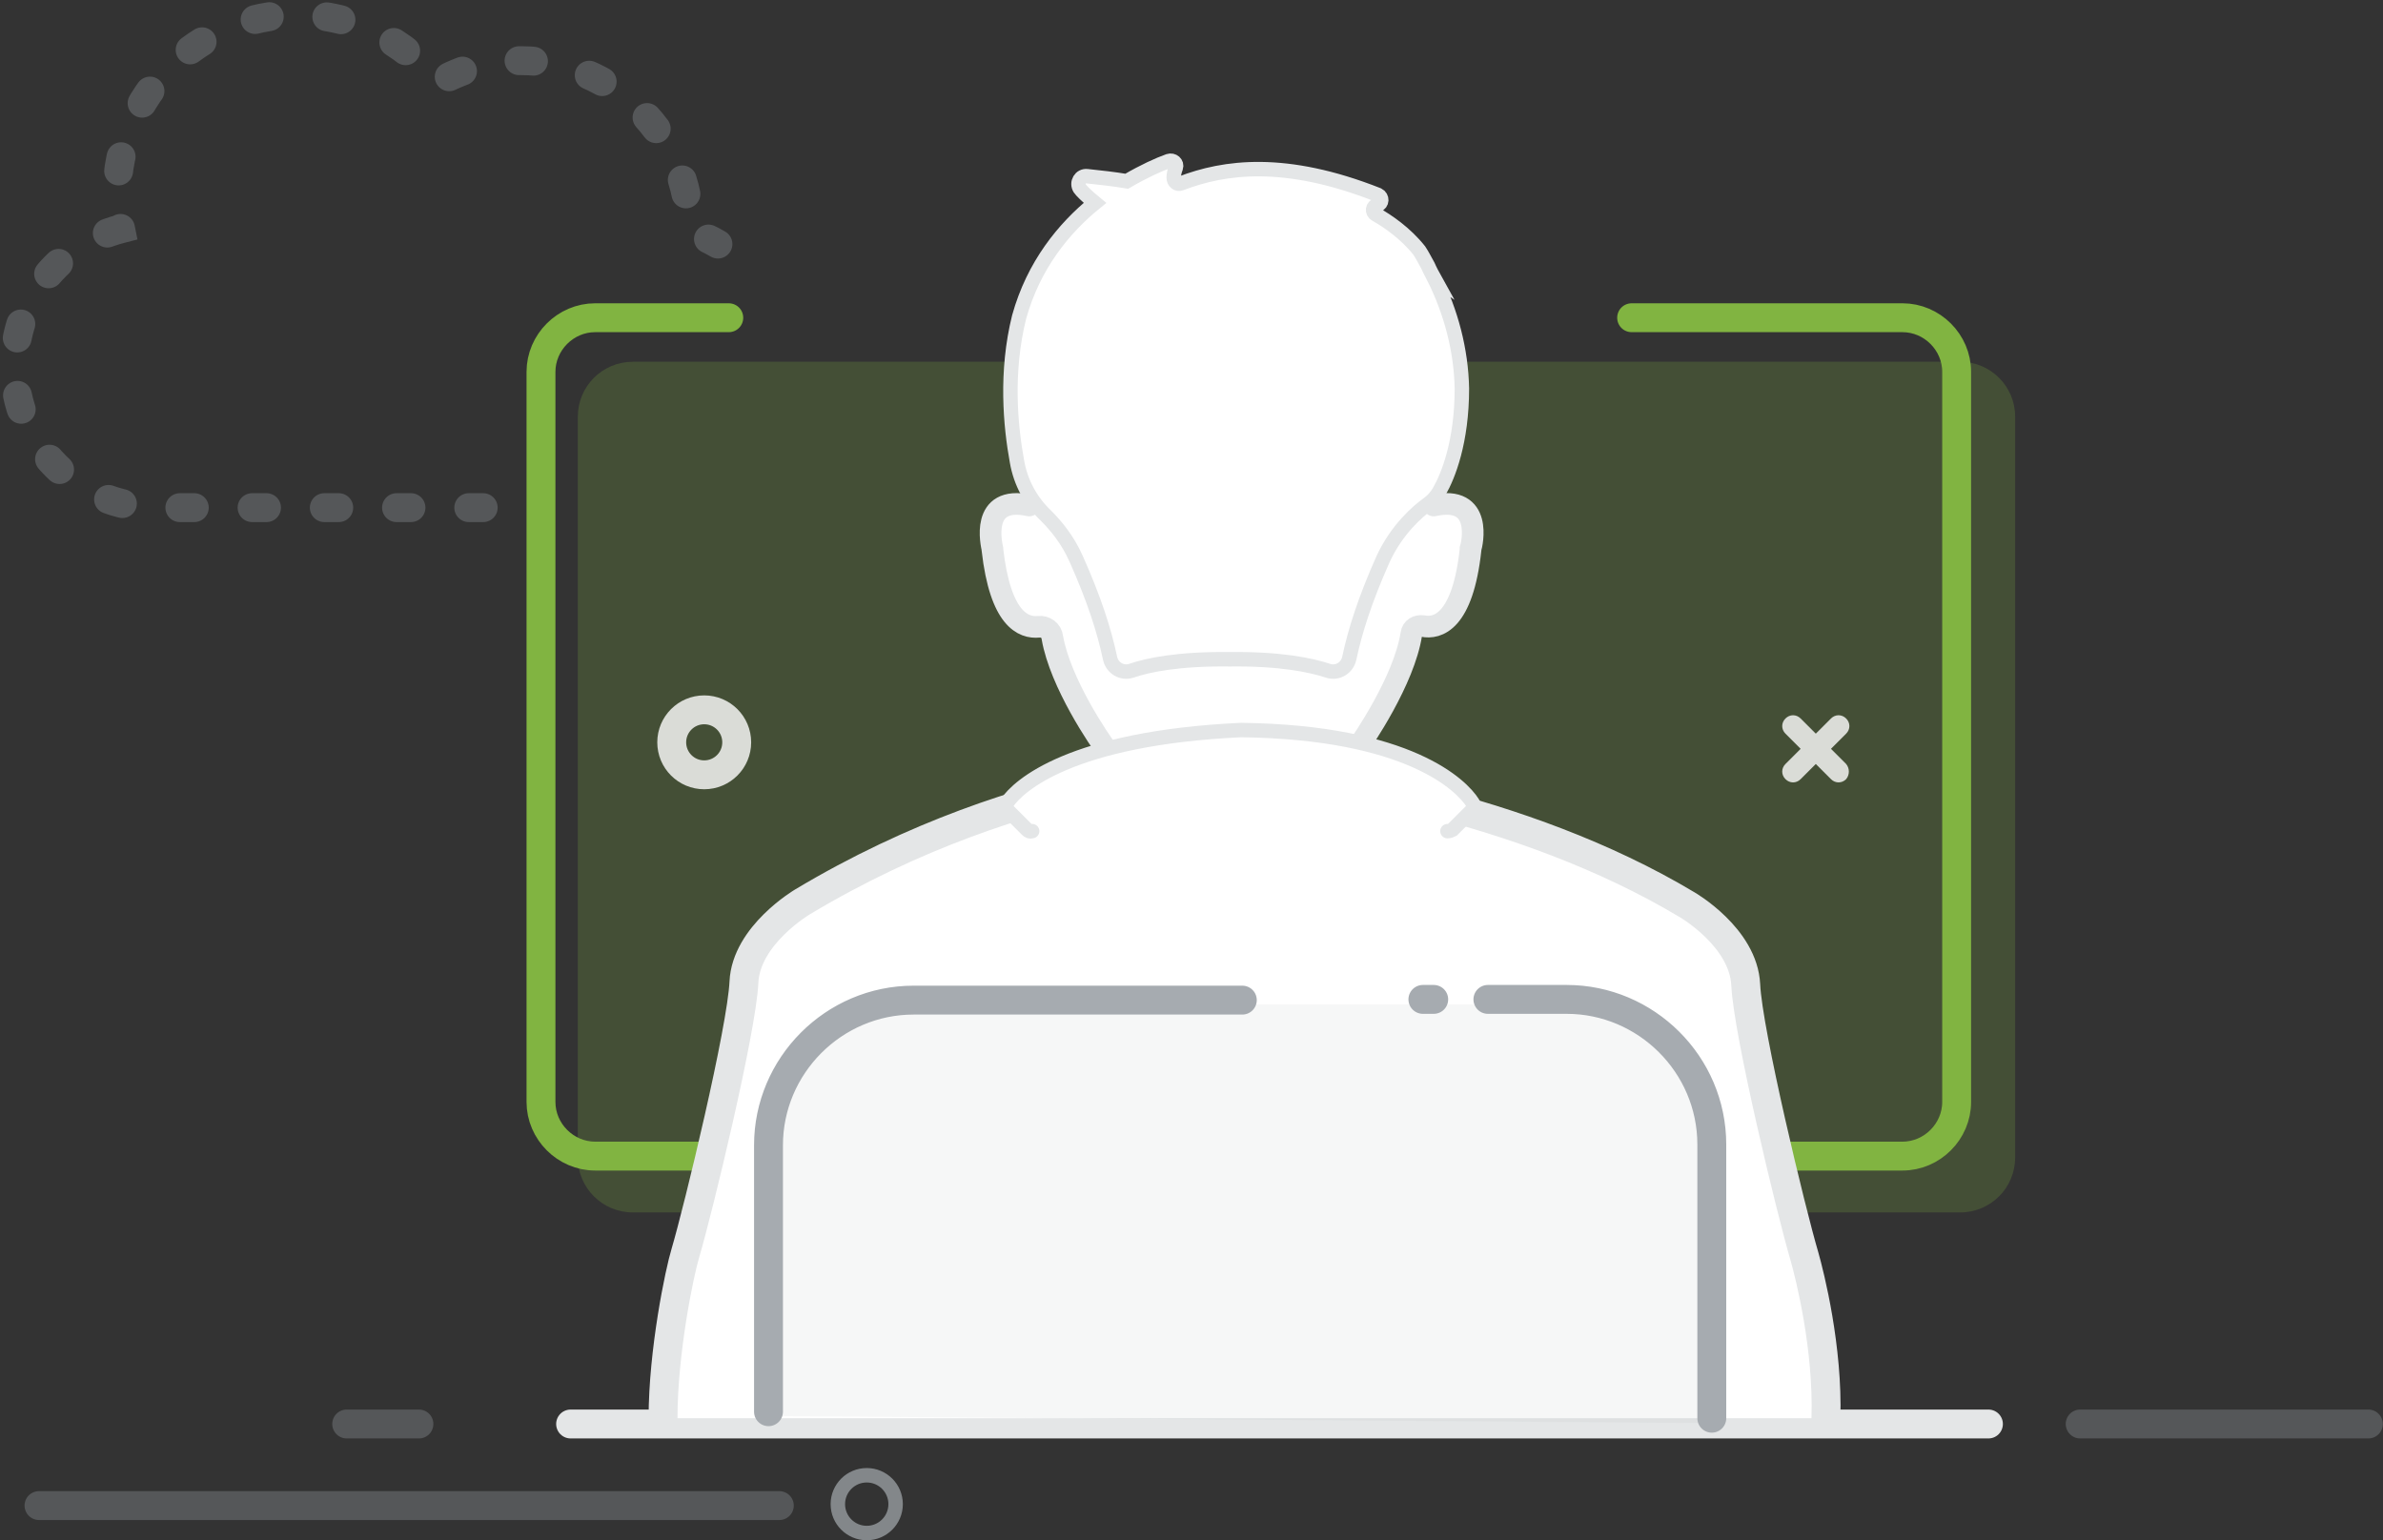 <svg xmlns="http://www.w3.org/2000/svg" id="Layer_1" viewBox="0 0 329.928 213.3" width="329.928" height="213.3"><rect x="0" y="0" width="329.928" height="213.3" fill="#333333" stroke="none"/><style id="style3337">.st0{opacity:.22;fill:#81b441}.st1{fill:none;stroke:#a6abb0;stroke-width:4;stroke-linecap:round;stroke-miterlimit:10;stroke-dasharray:2,8}.st1,.st2{opacity:.3}.st3{stroke-width:4;stroke-linecap:round;stroke-miterlimit:10}.st3,.st4,.st5{fill:none;stroke:#a6abb0}.st4{stroke-width:4;stroke-linecap:round;stroke-miterlimit:10;stroke-dasharray:1.95,7.801}.st5{stroke-linejoin:round}.st5,.st6,.st7,.st8,.st9{stroke-width:4;stroke-linecap:round;stroke-miterlimit:10}.st6{opacity:.6;stroke-linejoin:round;fill:none;stroke:#a6abb0}.st7{fill:#fff;stroke:#81b441}.st8,.st9{opacity:.3;fill:none;stroke:#a6abb0}.st9{opacity:.8;stroke:#fff}.st10{fill:#eaedef}.st11,.st12{fill:none;stroke-width:3}.st11{stroke-linecap:round;stroke-linejoin:round;stroke-miterlimit:10;stroke:#a6abb0}.st12{stroke:#81b441}.st12,.st13,.st14{stroke-linecap:round;stroke-miterlimit:10}.st13{opacity:.3;fill:none;stroke:#a6abb0;stroke-width:3}.st14{fill:#fff;stroke:#fff;stroke-width:12}.st15{opacity:.3;fill:#a6abb0}.st16{fill:none;stroke:#a6abb0;stroke-width:4;stroke-miterlimit:10;stroke-dasharray:1.988,7.954}.st16,.st17,.st18{stroke-linecap:round}.st17{fill:none;stroke-miterlimit:10;stroke-dasharray:1.973,7.891;stroke:#a6abb0;stroke-width:4}.st18{opacity:.45;stroke:#81b441;stroke-width:2}.st18,.st19,.st20{fill:none;stroke-miterlimit:10}.st19{stroke-linecap:round;stroke:#81b441;stroke-width:4}.st20{opacity:.3;stroke:#a6abb0;stroke-width:2}.st21{fill:#fff}.st22{opacity:.4;fill:#e4e6e7}.st23{opacity:.1;fill:#a6abb0}.st24{opacity:.7;fill:none;stroke:#a6abb0;stroke-width:2;stroke-miterlimit:10}.st25{fill:#81b441}.st26,.st27{stroke-linejoin:round}.st26{fill:none;stroke:#231f20;stroke-width:2;stroke-miterlimit:10}.st27{stroke-linecap:round}.st27,.st28{fill:none;stroke:#231f20;stroke-width:2;stroke-miterlimit:10}.st29{fill:none;stroke:#e4e6e7;stroke-width:3;stroke-linecap:round;stroke-linejoin:round}.st29,.st30,.st31,.st32{stroke-miterlimit:10}.st30{fill:none;stroke:#81b441;stroke-width:3}.st31,.st32{stroke-linecap:round}.st31{opacity:.3;fill:none;stroke:#a6abb0;stroke-width:2}.st32{fill:#fff;stroke:#e4e6e7;stroke-width:3;stroke-linejoin:round}.st33,.st34{stroke-width:4}.st33{fill:#fff;stroke-linecap:round;stroke-linejoin:round;stroke-miterlimit:10;stroke:#cacdd0}.st34{stroke:#a6abb0;stroke-dasharray:2.057,8.227}.st34,.st35,.st36,.st37{fill:none;stroke-linecap:round;stroke-miterlimit:10}.st35{stroke:#e4e6e7;stroke-width:4}.st36,.st37{stroke-width:3}.st36{stroke-dasharray:1,4;stroke:#cacdd0}.st37{stroke:#e4e6e7}.st38{opacity:.8;fill:#fff}.st39{fill:none;stroke:#e4e6e7;stroke-width:2;stroke-linejoin:round;stroke-miterlimit:10}.st39,.st40{stroke-linecap:round}.st40,.st41{fill:#fff;stroke:#e4e6e7;stroke-width:2;stroke-miterlimit:10}.st41,.st42,.st43{stroke-linecap:round;stroke-linejoin:round}.st42{fill:#fff;stroke:#cacdd0;stroke-miterlimit:10;stroke-width:3}.st43{stroke-width:4}.st43,.st44,.st45{fill:#fff;stroke:#e4e6e7;stroke-miterlimit:10}.st44{stroke-linecap:round;stroke-width:3}.st45{stroke-width:2}</style><path class="st0" d="M233.3 50.1h38.1c4.2 0 7.6 3.4 7.6 7.6v102.6c0 4.2-3.4 7.6-7.6 7.6H87.6c-4.2 0-7.6-3.4-7.6-7.6V57.7c0-4.2 3.4-7.6 7.6-7.6h18.8" id="path3339" opacity=".22" fill="#81b441"/><path class="st8" d="M327.9 197.2H288m-230 0H48m59.9 11.3H5.4" id="path3341" opacity=".3" fill="none" stroke="#a6abb0" stroke-width="4" stroke-linecap="round" stroke-miterlimit="10"/><path class="st19" d="M225.9 44h37.5c4.1 0 7.5 3.4 7.5 7.5v101.1c0 4.1-3.4 7.5-7.5 7.5h-181c-4.1 0-7.5-3.4-7.5-7.5V51.5c0-4.1 3.4-7.5 7.5-7.5h18.5" id="path3343" fill="none" stroke="#81b441" stroke-width="4" stroke-linecap="round" stroke-miterlimit="10"/><circle class="st9" cx="97.5" cy="102.8" r="4.5" id="circle3345" opacity=".8" fill="none" stroke="#fff" stroke-width="4" stroke-linecap="round" stroke-miterlimit="10"/><path class="st38" d="M255.6 105.8l-2.1-2.1 2.1-2.1c.6-.6.6-1.5 0-2.1-.6-.6-1.5-.6-2.1 0l-2.1 2.1-2.1-2.1c-.6-.6-1.5-.6-2.1 0-.6.6-.6 1.5 0 2.1l2.1 2.1-2.1 2.1c-.6.6-.6 1.5 0 2.1.6.6 1.5.6 2.1 0l2.1-2.1 2.1 2.1c.6.6 1.5.6 2.1 0 .5-.6.5-1.5 0-2.1z" id="path3347" opacity=".8" fill="#fff"/><path class="st1" d="M66.9 70.3H21.6C10.8 70.3 2 61.5 2 50.7c0-9.1 6.2-16.8 14.7-19-.3-1.5-.5-3.1-.5-4.7 0-13.8 11.2-25 25-25 7.9 0 14.9 3.7 19.5 9.4 3.4-1.9 7.2-3 11.4-3 12.9 0 23.4 10.5 23.4 23.4v.2c1.4.5 2.7 1.1 3.9 1.8" id="path3349" opacity=".3" fill="none" stroke="#a6abb0" stroke-width="4" stroke-linecap="round" stroke-miterlimit="10" stroke-dasharray="2,8"/><circle class="st24" cx="120" cy="208.3" r="4" id="circle3351" opacity=".7" fill="none" stroke="#a6abb0" stroke-width="2" stroke-miterlimit="10"/><path class="st35" d="M275.3 197.2H79" id="path3353" fill="none" stroke="#e4e6e7" stroke-width="4" stroke-linecap="round" stroke-miterlimit="10"/><path class="st43" d="M252.8 196.4c.3-9.7-2.2-19.7-3-22.5-1.8-6.1-7.8-30.9-8.1-37.5-.3-6.6-8.1-11.1-8.1-11.1-23-13.8-52-18.1-62.5-18.9 0-.4-28.8-.2-60 18.5 0 0-7.8 4.6-8.1 11.1-.3 6.6-6.3 31.4-8.1 37.5-.8 2.6-3.1 13.6-3.1 22.9" id="path3355" fill="#fff" stroke="#e4e6e7" stroke-width="4" stroke-linecap="round" stroke-linejoin="round" stroke-miterlimit="10"/><path class="st44" d="M142.5 70c-6.9-1.5-5.2 5.5-5.1 6v.1c1.1 9.7 4.3 10.9 6.4 10.7.9-.1 1.8.5 1.9 1.5 1.1 6.3 6.5 14.2 7.7 15.8.1.2.4.3.6.3h33c.2 0 .5-.1.6-.3 1.2-1.7 6.8-9.9 7.8-16.3.1-.8.8-1.2 1.6-1.1 2 .4 5.5-.5 6.6-10.6V76c.2-.6 1.8-7.5-5.1-6" id="path3357" fill="#fff" stroke="#e4e6e7" stroke-width="3" stroke-linecap="round" stroke-miterlimit="10"/><path class="st40" d="M200.4 115.1c.3 0 .5-.1.7-.2l2.7-2.7c.3-.3.3-.7.1-1-1.5-2.4-8.8-9.8-32-10.1h-.1c-23.5 1.1-30.8 7.7-32.4 10.1-.2.3-.2.7.1 1l2.7 2.7c.2.2.4.3.7.2" id="path3359" fill="#fff" stroke="#e4e6e7" stroke-width="2" stroke-linecap="round" stroke-miterlimit="10"/><path class="st45" d="M198.5 38.4c-.5-.9-.8-1.6-.8-1.6-.5-.9-.8-1.5-1.2-2.1-1.9-2.4-4.4-4.1-6-5-.6-.3-.5-1.2.2-1.3.7-.2.7-1.1.1-1.4-12.9-5.1-21.3-3.9-27.3-1.6-.5.2-1-.2-1-.8 0-.4.1-.9.3-1.4.2-.6-.4-1.1-1-.9-1.4.5-3.4 1.4-5.8 2.8-1.8-.3-3.6-.5-5.5-.7-.9-.1-1.5.9-1 1.7.2.3 1 1.1 2.1 2-4.3 3.5-8.5 8.6-10.5 15.8-1.9 7.6-1.2 15.1-.3 20 .5 2.9 1.9 5.5 4 7.5 1.4 1.4 3 3.3 4.2 6 2.5 5.6 3.9 10 4.7 13.8.3 1.3 1.6 2.1 2.9 1.7 2.3-.8 6.6-1.7 13.8-1.6h-.3c7.1-.1 11.4.8 13.8 1.6 1.3.4 2.6-.4 2.9-1.7.8-3.8 2.2-8.2 4.7-13.8 1.9-4.1 4.8-6.6 6.2-7.6.7-.5 1.2-1.1 1.6-1.8 1.2-2.1 3.1-6.8 3.1-14.2-.1-5.3-1.5-10.6-3.9-15.4z" id="path3361" fill="#fff" stroke="#e4e6e7" stroke-width="2" stroke-miterlimit="10"/><path class="st23" d="M107.4 196.1v-36.9c0-11 9-20.1 20.1-20.1h90.4c11 0 20.1 9 20.1 20.1v37.9" id="path3363" opacity=".1" fill="#a6abb0"/><path class="st5" d="M206 138.4h10.9c11 0 20.1 9 20.1 20.1v37.9m-130.6-.9v-36.9c0-11 9-20.1 20.1-20.1H172m25-.1h1.5" id="path3365" fill="none" stroke="#a6abb0" stroke-width="4" stroke-linecap="round" stroke-linejoin="round" stroke-miterlimit="10"/></svg>
